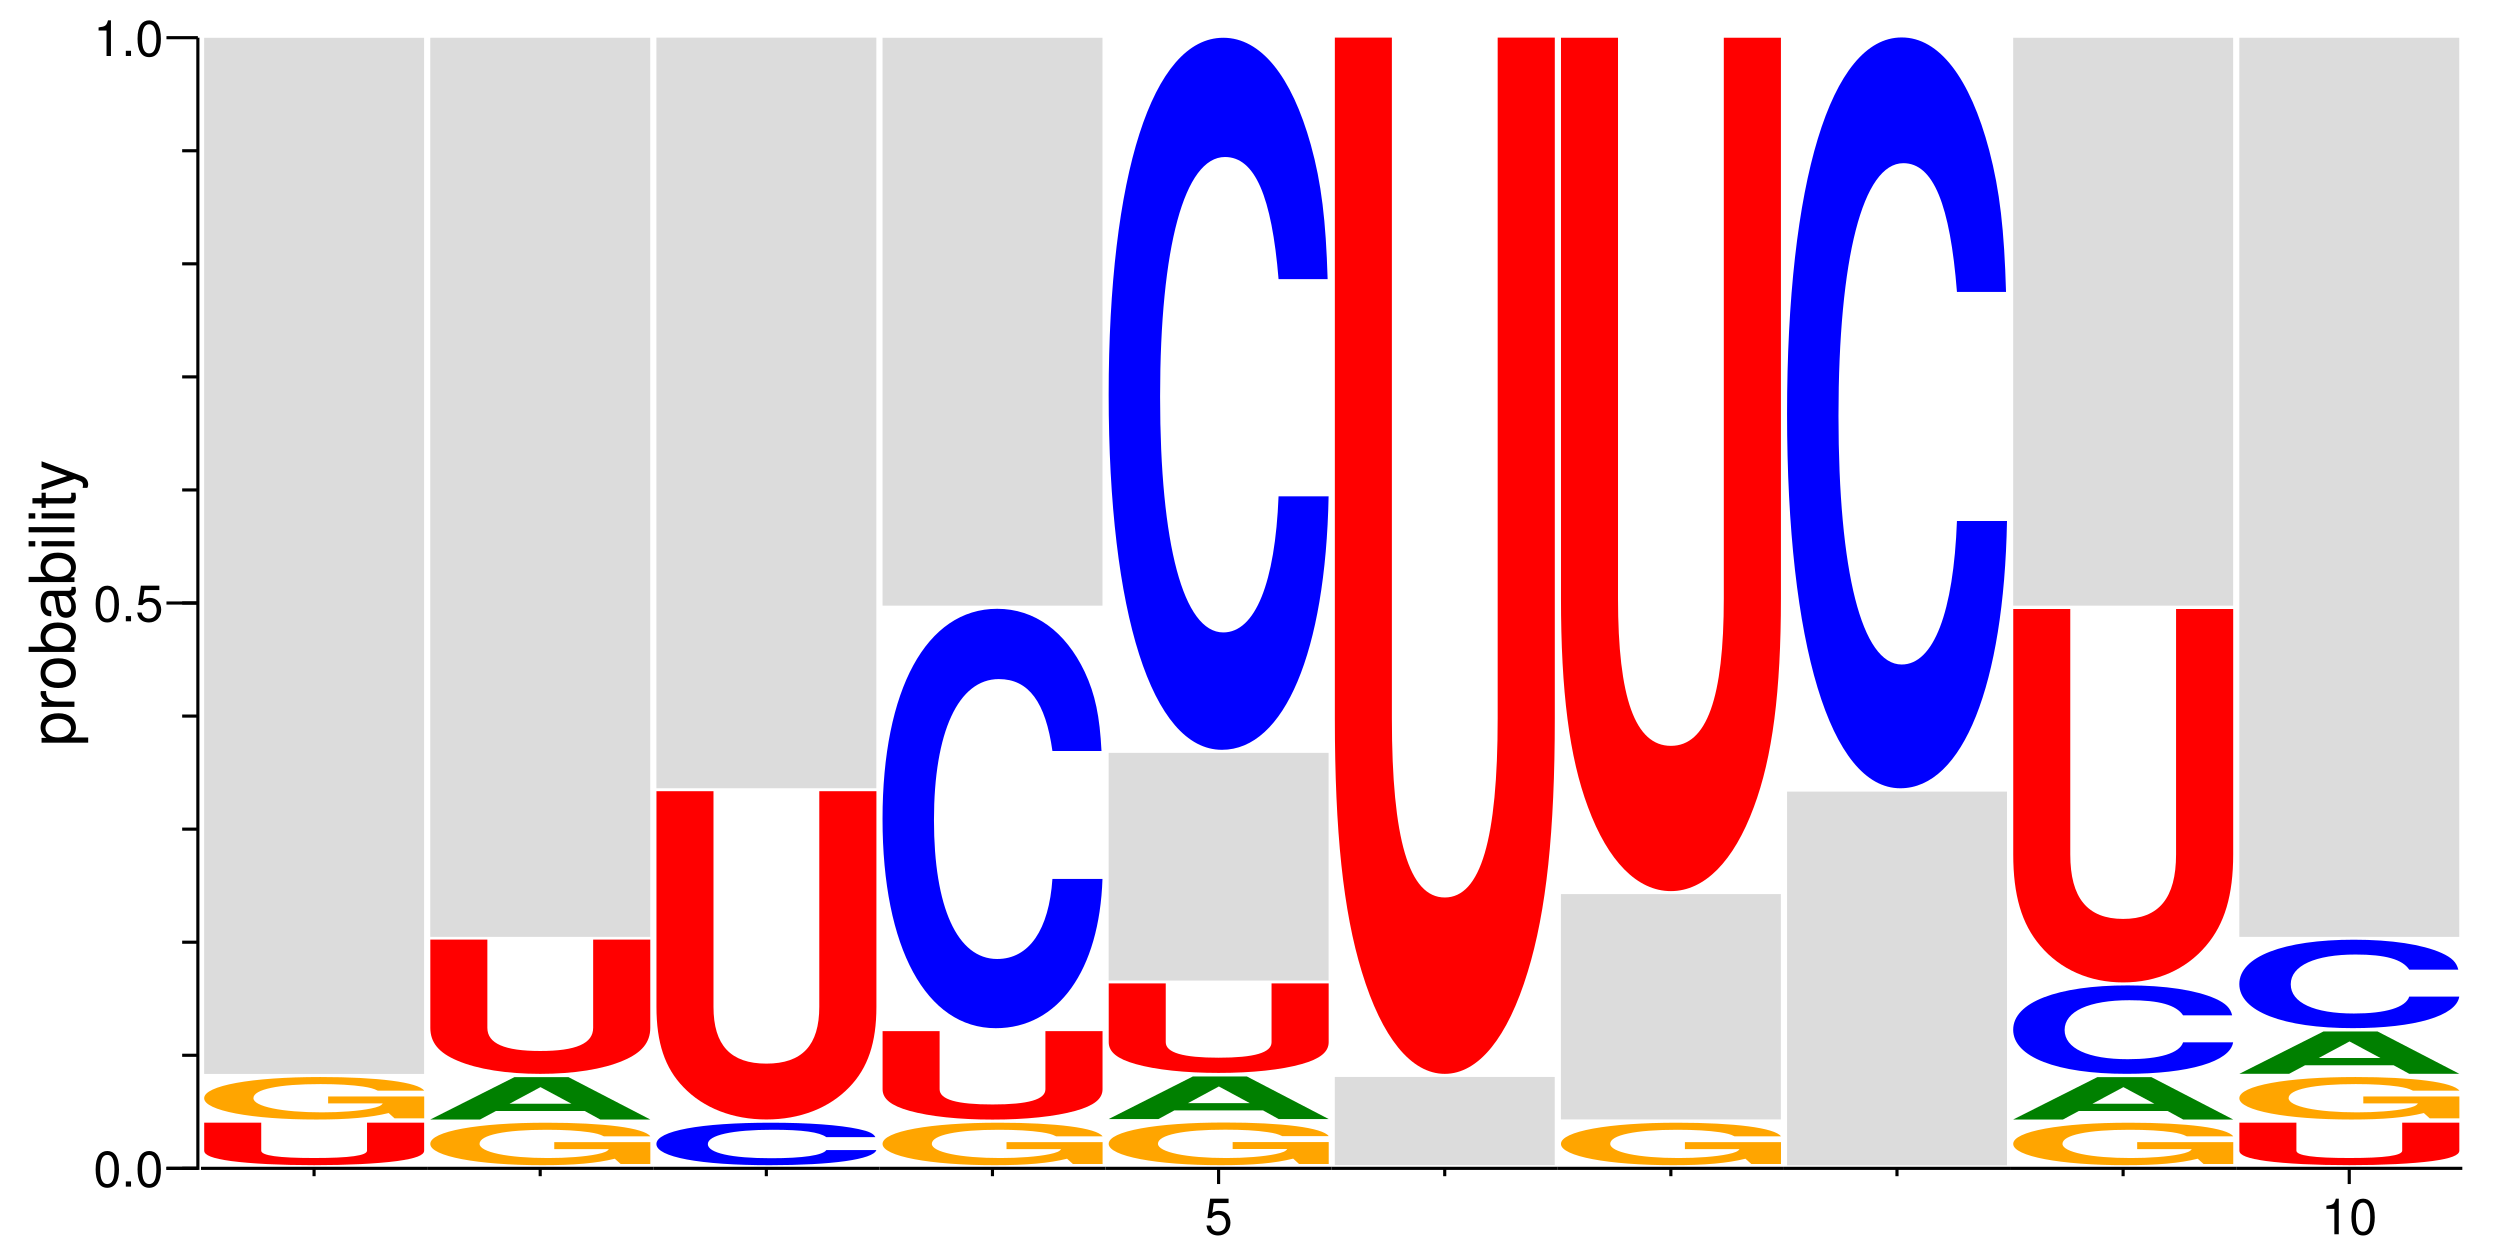 <?xml version="1.0" encoding="UTF-8"?>
<svg xmlns="http://www.w3.org/2000/svg" xmlns:xlink="http://www.w3.org/1999/xlink" width="398pt" height="200pt" viewBox="0 0 398 200" version="1.1">
<defs>
<g>
<symbol overflow="visible" id="glyph0-0">
<path style="stroke:none;" d=""/>
</symbol>
<symbol overflow="visible" id="glyph0-1">
<path style="stroke:none;" d="M 2.203 -5.672 C 1.672 -5.672 1.188 -5.438 0.891 -5.047 C 0.531 -4.547 0.344 -3.797 0.344 -2.75 C 0.344 -0.828 0.984 0.188 2.203 0.188 C 3.406 0.188 4.062 -0.828 4.062 -2.703 C 4.062 -3.797 3.875 -4.531 3.5 -5.047 C 3.203 -5.453 2.734 -5.672 2.203 -5.672 Z M 2.203 -5.047 C 2.953 -5.047 3.344 -4.281 3.344 -2.766 C 3.344 -1.156 2.969 -0.406 2.188 -0.406 C 1.438 -0.406 1.062 -1.188 1.062 -2.734 C 1.062 -4.281 1.438 -5.047 2.203 -5.047 Z M 2.203 -5.047 "/>
</symbol>
<symbol overflow="visible" id="glyph0-2">
<path style="stroke:none;" d="M 1.531 -0.828 L 0.703 -0.828 L 0.703 0 L 1.531 0 Z M 1.531 -0.828 "/>
</symbol>
<symbol overflow="visible" id="glyph0-3">
<path style="stroke:none;" d="M 3.812 -5.672 L 0.875 -5.672 L 0.453 -2.578 L 1.109 -2.578 C 1.438 -2.969 1.703 -3.109 2.156 -3.109 C 2.906 -3.109 3.391 -2.594 3.391 -1.75 C 3.391 -0.938 2.906 -0.438 2.141 -0.438 C 1.531 -0.438 1.156 -0.75 0.984 -1.391 L 0.281 -1.391 C 0.375 -0.922 0.453 -0.703 0.625 -0.5 C 0.938 -0.062 1.516 0.188 2.156 0.188 C 3.297 0.188 4.109 -0.641 4.109 -1.844 C 4.109 -2.969 3.359 -3.734 2.266 -3.734 C 1.875 -3.734 1.547 -3.625 1.219 -3.391 L 1.453 -4.969 L 3.812 -4.969 Z M 3.812 -5.672 "/>
</symbol>
<symbol overflow="visible" id="glyph0-4">
<path style="stroke:none;" d="M 2.078 -4.047 L 2.078 0 L 2.781 0 L 2.781 -5.672 L 2.312 -5.672 C 2.062 -4.797 1.906 -4.688 0.812 -4.547 L 0.812 -4.047 Z M 2.078 -4.047 "/>
</symbol>
<symbol overflow="visible" id="glyph1-0">
<path style="stroke:none;" d=""/>
</symbol>
<symbol overflow="visible" id="glyph1-1">
<path style="stroke:none;" d="M 2.188 -0.547 L 2.188 -1.375 L -0.547 -1.375 C -0.016 -1.812 0.234 -2.312 0.234 -2.984 C 0.234 -4.344 -0.859 -5.234 -2.531 -5.234 C -4.297 -5.234 -5.391 -4.375 -5.391 -2.984 C -5.391 -2.266 -5.062 -1.703 -4.453 -1.312 L -5.234 -1.312 L -5.234 -0.547 Z M -4.609 -2.844 C -4.609 -3.766 -3.797 -4.359 -2.547 -4.359 C -1.359 -4.359 -0.547 -3.75 -0.547 -2.844 C -0.547 -1.953 -1.344 -1.375 -2.578 -1.375 C -3.812 -1.375 -4.609 -1.953 -4.609 -2.844 Z M -4.609 -2.844 "/>
</symbol>
<symbol overflow="visible" id="glyph1-2">
<path style="stroke:none;" d="M -5.234 -0.688 L 0 -0.688 L 0 -1.531 L -2.719 -1.531 C -3.984 -1.547 -4.547 -2.062 -4.516 -3.203 L -5.359 -3.203 C -5.375 -3.062 -5.391 -2.984 -5.391 -2.891 C -5.391 -2.344 -5.062 -1.938 -4.297 -1.453 L -5.234 -1.453 Z M -5.234 -0.688 "/>
</symbol>
<symbol overflow="visible" id="glyph1-3">
<path style="stroke:none;" d="M -5.391 -2.719 C -5.391 -1.234 -4.344 -0.359 -2.578 -0.359 C -0.812 -0.359 0.234 -1.234 0.234 -2.734 C 0.234 -4.203 -0.812 -5.094 -2.547 -5.094 C -4.359 -5.094 -5.391 -4.234 -5.391 -2.719 Z M -4.625 -2.734 C -4.625 -3.672 -3.844 -4.234 -2.547 -4.234 C -1.312 -4.234 -0.547 -3.656 -0.547 -2.734 C -0.547 -1.797 -1.312 -1.234 -2.578 -1.234 C -3.844 -1.234 -4.625 -1.797 -4.625 -2.734 Z M -4.625 -2.734 "/>
</symbol>
<symbol overflow="visible" id="glyph1-4">
<path style="stroke:none;" d="M -7.297 -0.547 L 0 -0.547 L 0 -1.297 L -0.672 -1.297 C -0.062 -1.688 0.234 -2.219 0.234 -2.953 C 0.234 -4.328 -0.906 -5.234 -2.641 -5.234 C -4.344 -5.234 -5.391 -4.375 -5.391 -2.984 C -5.391 -2.266 -5.125 -1.766 -4.531 -1.375 L -7.297 -1.375 Z M -4.609 -2.828 C -4.609 -3.766 -3.797 -4.359 -2.547 -4.359 C -1.359 -4.359 -0.547 -3.734 -0.547 -2.828 C -0.547 -1.938 -1.344 -1.375 -2.578 -1.375 C -3.812 -1.375 -4.609 -1.938 -4.609 -2.828 Z M -4.609 -2.828 "/>
</symbol>
<symbol overflow="visible" id="glyph1-5">
<path style="stroke:none;" d="M -0.484 -5.344 C -0.469 -5.266 -0.469 -5.219 -0.469 -5.172 C -0.469 -4.875 -0.625 -4.719 -0.875 -4.719 L -3.953 -4.719 C -4.891 -4.719 -5.391 -4.047 -5.391 -2.75 C -5.391 -1.984 -5.172 -1.375 -4.781 -1.016 C -4.516 -0.766 -4.203 -0.672 -3.688 -0.656 L -3.688 -1.484 C -4.328 -1.562 -4.625 -1.938 -4.625 -2.719 C -4.625 -3.484 -4.344 -3.891 -3.844 -3.891 L -3.625 -3.891 C -3.266 -3.875 -3.125 -3.703 -3.047 -3.016 C -2.891 -1.844 -2.844 -1.656 -2.719 -1.344 C -2.453 -0.734 -2 -0.422 -1.312 -0.422 C -0.375 -0.422 0.234 -1.078 0.234 -2.141 C 0.234 -2.797 0 -3.328 -0.547 -3.922 C 0 -3.984 0.234 -4.234 0.234 -4.781 C 0.234 -4.953 0.203 -5.062 0.141 -5.344 Z M -1.656 -3.891 C -1.375 -3.891 -1.203 -3.812 -0.969 -3.562 C -0.656 -3.219 -0.5 -2.812 -0.5 -2.312 C -0.5 -1.672 -0.812 -1.297 -1.344 -1.297 C -1.891 -1.297 -2.172 -1.656 -2.297 -2.547 C -2.422 -3.438 -2.453 -3.609 -2.594 -3.891 Z M -1.656 -3.891 "/>
</symbol>
<symbol overflow="visible" id="glyph1-6">
<path style="stroke:none;" d="M -5.234 -1.5 L -5.234 -0.672 L 0 -0.672 L 0 -1.5 Z M -7.297 -1.5 L -7.297 -0.656 L -6.234 -0.656 L -6.234 -1.5 Z M -7.297 -1.5 "/>
</symbol>
<symbol overflow="visible" id="glyph1-7">
<path style="stroke:none;" d="M -7.297 -1.516 L -7.297 -0.688 L 0 -0.688 L 0 -1.516 Z M -7.297 -1.516 "/>
</symbol>
<symbol overflow="visible" id="glyph1-8">
<path style="stroke:none;" d="M -5.234 -2.547 L -5.234 -1.688 L -6.688 -1.688 L -6.688 -0.844 L -5.234 -0.844 L -5.234 -0.141 L -4.562 -0.141 L -4.562 -0.844 L -0.594 -0.844 C -0.062 -0.844 0.234 -1.203 0.234 -1.859 C 0.234 -2.078 0.203 -2.266 0.156 -2.547 L -0.547 -2.547 C -0.516 -2.422 -0.5 -2.312 -0.5 -2.141 C -0.5 -1.781 -0.594 -1.688 -0.969 -1.688 L -4.562 -1.688 L -4.562 -2.547 Z M -5.234 -2.547 "/>
</symbol>
<symbol overflow="visible" id="glyph1-9">
<path style="stroke:none;" d="M -5.234 -3.875 L -1.156 -2.438 L -5.234 -1.094 L -5.234 -0.203 L 0.016 -1.969 L 0.844 -1.656 C 1.219 -1.516 1.359 -1.328 1.359 -0.984 C 1.359 -0.844 1.344 -0.719 1.297 -0.547 L 2.047 -0.547 C 2.141 -0.703 2.188 -0.875 2.188 -1.094 C 2.188 -1.375 2.094 -1.656 1.938 -1.875 C 1.734 -2.141 1.516 -2.297 1.094 -2.453 L -5.234 -4.781 Z M -5.234 -3.875 "/>
</symbol>
<symbol overflow="visible" id="glyph2-0">
<path style="stroke:none;" d=""/>
</symbol>
<symbol overflow="visible" id="glyph2-1">
<path style="stroke:none;" d="M 30.531 -6.562 L 30.531 -2.109 C 30.531 -1.328 27.812 -0.938 22.109 -0.938 C 16.422 -0.938 13.688 -1.328 13.688 -2.109 L 13.688 -6.562 L 4.609 -6.562 L 4.609 -2.109 C 4.609 -1.375 5.938 -0.859 8.906 -0.453 C 12.109 -0.031 16.781 0.203 22.109 0.203 C 27.438 0.203 32.109 -0.031 35.312 -0.453 C 38.281 -0.859 39.625 -1.375 39.625 -2.109 L 39.625 -6.562 Z M 30.531 -6.562 "/>
</symbol>
<symbol overflow="visible" id="glyph3-0">
<path style="stroke:none;" d=""/>
</symbol>
<symbol overflow="visible" id="glyph3-1">
<path style="stroke:none;" d="M 37.234 -3.469 L 21.938 -3.469 L 21.938 -2.359 L 30.625 -2.359 C 30.422 -2 29.891 -1.781 28.75 -1.547 C 26.859 -1.156 23.922 -0.938 20.938 -0.938 C 14.562 -0.938 10.047 -1.875 10.047 -3.203 C 10.047 -4.594 14.031 -5.438 20.734 -5.438 C 23.453 -5.438 25.766 -5.297 27.484 -5.047 C 28.594 -4.875 29.172 -4.734 29.844 -4.391 L 37.234 -4.391 C 36.281 -5.734 29.891 -6.562 20.688 -6.562 C 9.688 -6.562 2.203 -5.188 2.203 -3.188 C 2.203 -1.219 9.734 0.203 20.047 0.203 C 25.188 0.203 28.641 -0.109 31.578 -0.828 L 32.516 0.016 L 37.234 0.016 Z M 37.234 -3.469 "/>
</symbol>
<symbol overflow="visible" id="glyph4-0">
<path style="stroke:none;" d=""/>
</symbol>
<symbol overflow="visible" id="glyph4-1">
<path style="stroke:none;" d="M 38.359 -417.875 L 3.344 -417.875 L 3.344 -252.922 L 38.359 -252.922 Z M 38.359 -417.875 "/>
</symbol>
<symbol overflow="visible" id="glyph5-0">
<path style="stroke:none;" d=""/>
</symbol>
<symbol overflow="visible" id="glyph5-1">
<path style="stroke:none;" d="M 25.922 -1.359 L 28.406 0 L 36.375 0 L 23.344 -6.75 L 14.75 -6.75 L 1.344 0 L 9.266 0 L 11.797 -1.359 Z M 23.812 -2.516 L 13.969 -2.516 L 18.891 -5.156 Z M 23.812 -2.516 "/>
</symbol>
<symbol overflow="visible" id="glyph6-0">
<path style="stroke:none;" d=""/>
</symbol>
<symbol overflow="visible" id="glyph6-1">
<path style="stroke:none;" d="M 30.531 -20.719 L 30.531 -6.672 C 30.531 -4.172 27.812 -2.984 22.109 -2.984 C 16.422 -2.984 13.688 -4.172 13.688 -6.672 L 13.688 -20.719 L 4.609 -20.719 L 4.609 -6.672 C 4.609 -4.344 5.938 -2.703 8.906 -1.453 C 12.109 -0.078 16.781 0.656 22.109 0.656 C 27.438 0.656 32.109 -0.078 35.312 -1.453 C 38.281 -2.703 39.625 -4.344 39.625 -6.672 L 39.625 -20.719 Z M 30.531 -20.719 "/>
</symbol>
<symbol overflow="visible" id="glyph7-0">
<path style="stroke:none;" d=""/>
</symbol>
<symbol overflow="visible" id="glyph7-1">
<path style="stroke:none;" d="M 38.359 -362.625 L 3.344 -362.625 L 3.344 -219.484 L 38.359 -219.484 Z M 38.359 -362.625 "/>
</symbol>
<symbol overflow="visible" id="glyph8-0">
<path style="stroke:none;" d=""/>
</symbol>
<symbol overflow="visible" id="glyph8-1">
<path style="stroke:none;" d="M 37.266 -4.266 C 36.984 -4.828 36.281 -5.188 34.594 -5.547 C 31.531 -6.203 26.609 -6.562 20.656 -6.562 C 9.391 -6.562 2.406 -5.266 2.406 -3.172 C 2.406 -1.094 9.344 0.203 20.438 0.203 C 30.375 0.203 36.938 -0.719 37.422 -2.203 L 29.453 -2.203 C 28.906 -1.375 25.734 -0.906 20.656 -0.906 C 14.312 -0.906 10.594 -1.75 10.594 -3.156 C 10.594 -4.578 14.484 -5.438 20.922 -5.438 C 25.688 -5.438 28.359 -5.062 29.453 -4.266 Z M 37.266 -4.266 "/>
</symbol>
<symbol overflow="visible" id="glyph9-0">
<path style="stroke:none;" d=""/>
</symbol>
<symbol overflow="visible" id="glyph9-1">
<path style="stroke:none;" d="M 30.531 -50.672 L 30.531 -16.344 C 30.531 -10.219 27.812 -7.297 22.109 -7.297 C 16.422 -7.297 13.688 -10.219 13.688 -16.344 L 13.688 -50.672 L 4.609 -50.672 L 4.609 -16.344 C 4.609 -10.641 5.938 -6.609 8.906 -3.547 C 12.109 -0.203 16.781 1.594 22.109 1.594 C 27.438 1.594 32.109 -0.203 35.312 -3.547 C 38.281 -6.609 39.625 -10.641 39.625 -16.344 L 39.625 -50.672 Z M 30.531 -50.672 "/>
</symbol>
<symbol overflow="visible" id="glyph10-0">
<path style="stroke:none;" d=""/>
</symbol>
<symbol overflow="visible" id="glyph10-1">
<path style="stroke:none;" d="M 38.359 -302.719 L 3.344 -302.719 L 3.344 -183.219 L 38.359 -183.219 Z M 38.359 -302.719 "/>
</symbol>
<symbol overflow="visible" id="glyph11-0">
<path style="stroke:none;" d=""/>
</symbol>
<symbol overflow="visible" id="glyph11-1">
<path style="stroke:none;" d="M 30.531 -13.641 L 30.531 -4.391 C 30.531 -2.75 27.812 -1.969 22.109 -1.969 C 16.422 -1.969 13.688 -2.75 13.688 -4.391 L 13.688 -13.641 L 4.609 -13.641 L 4.609 -4.391 C 4.609 -2.859 5.938 -1.781 8.906 -0.953 C 12.109 -0.062 16.781 0.438 22.109 0.438 C 27.438 0.438 32.109 -0.062 35.312 -0.953 C 38.281 -1.781 39.625 -2.859 39.625 -4.391 L 39.625 -13.641 Z M 30.531 -13.641 "/>
</symbol>
<symbol overflow="visible" id="glyph12-0">
<path style="stroke:none;" d=""/>
</symbol>
<symbol overflow="visible" id="glyph12-1">
<path style="stroke:none;" d="M 37.266 -42.109 C 36.984 -47.625 36.281 -51.109 34.594 -54.703 C 31.531 -61.156 26.609 -64.75 20.656 -64.75 C 9.391 -64.75 2.406 -51.906 2.406 -31.281 C 2.406 -10.75 9.344 2.016 20.438 2.016 C 30.375 2.016 36.938 -7.172 37.422 -21.75 L 29.453 -21.75 C 28.906 -13.625 25.734 -9 20.656 -9 C 14.312 -9 10.594 -17.219 10.594 -31.109 C 10.594 -45.172 14.484 -53.562 20.922 -53.562 C 25.688 -53.562 28.359 -49.891 29.453 -42.109 Z M 37.266 -42.109 "/>
</symbol>
<symbol overflow="visible" id="glyph13-0">
<path style="stroke:none;" d=""/>
</symbol>
<symbol overflow="visible" id="glyph13-1">
<path style="stroke:none;" d="M 38.359 -229.031 L 3.344 -229.031 L 3.344 -138.625 L 38.359 -138.625 Z M 38.359 -229.031 "/>
</symbol>
<symbol overflow="visible" id="glyph14-0">
<path style="stroke:none;" d=""/>
</symbol>
<symbol overflow="visible" id="glyph14-1">
<path style="stroke:none;" d="M 37.234 -3.484 L 21.938 -3.484 L 21.938 -2.375 L 30.625 -2.375 C 30.422 -2.016 29.891 -1.797 28.75 -1.562 C 26.859 -1.172 23.922 -0.938 20.938 -0.938 C 14.562 -0.938 10.047 -1.875 10.047 -3.219 C 10.047 -4.609 14.031 -5.453 20.734 -5.453 C 23.453 -5.453 25.766 -5.328 27.484 -5.062 C 28.594 -4.906 29.172 -4.75 29.844 -4.422 L 37.234 -4.422 C 36.281 -5.766 29.891 -6.594 20.688 -6.594 C 9.688 -6.594 2.203 -5.219 2.203 -3.203 C 2.203 -1.234 9.734 0.203 20.047 0.203 C 25.188 0.203 28.641 -0.109 31.578 -0.844 L 32.516 0.016 L 37.234 0.016 Z M 37.234 -3.484 "/>
</symbol>
<symbol overflow="visible" id="glyph15-0">
<path style="stroke:none;" d=""/>
</symbol>
<symbol overflow="visible" id="glyph15-1">
<path style="stroke:none;" d="M 25.922 -1.375 L 28.406 0 L 36.375 0 L 23.344 -6.781 L 14.75 -6.781 L 1.344 0 L 9.266 0 L 11.797 -1.375 Z M 23.812 -2.531 L 13.969 -2.531 L 18.891 -5.188 Z M 23.812 -2.531 "/>
</symbol>
<symbol overflow="visible" id="glyph16-0">
<path style="stroke:none;" d=""/>
</symbol>
<symbol overflow="visible" id="glyph16-1">
<path style="stroke:none;" d="M 30.531 -13.812 L 30.531 -4.453 C 30.531 -2.781 27.812 -1.984 22.109 -1.984 C 16.422 -1.984 13.688 -2.781 13.688 -4.453 L 13.688 -13.812 L 4.609 -13.812 L 4.609 -4.453 C 4.609 -2.906 5.938 -1.797 8.906 -0.969 C 12.109 -0.062 16.781 0.438 22.109 0.438 C 27.438 0.438 32.109 -0.062 35.312 -0.969 C 38.281 -1.797 39.625 -2.906 39.625 -4.453 L 39.625 -13.812 Z M 30.531 -13.812 "/>
</symbol>
<symbol overflow="visible" id="glyph17-0">
<path style="stroke:none;" d=""/>
</symbol>
<symbol overflow="visible" id="glyph17-1">
<path style="stroke:none;" d="M 38.359 -91.812 L 3.344 -91.812 L 3.344 -55.562 L 38.359 -55.562 Z M 38.359 -91.812 "/>
</symbol>
<symbol overflow="visible" id="glyph18-0">
<path style="stroke:none;" d=""/>
</symbol>
<symbol overflow="visible" id="glyph18-1">
<path style="stroke:none;" d="M 37.266 -71.531 C 36.984 -80.875 36.281 -86.812 34.594 -92.891 C 31.531 -103.875 26.609 -109.953 20.656 -109.953 C 9.391 -109.953 2.406 -88.141 2.406 -53.125 C 2.406 -18.25 9.344 3.406 20.438 3.406 C 30.375 3.406 36.938 -12.172 37.422 -36.953 L 29.453 -36.953 C 28.906 -23.156 25.734 -15.281 20.656 -15.281 C 14.312 -15.281 10.594 -29.234 10.594 -52.828 C 10.594 -76.719 14.484 -90.969 20.922 -90.969 C 25.688 -90.969 28.359 -84.734 29.453 -71.531 Z M 37.266 -71.531 "/>
</symbol>
<symbol overflow="visible" id="glyph19-0">
<path style="stroke:none;" d=""/>
</symbol>
<symbol overflow="visible" id="glyph19-1">
<path style="stroke:none;" d="M 38.359 -35.562 L 3.344 -35.562 L 3.344 -21.531 L 38.359 -21.531 Z M 38.359 -35.562 "/>
</symbol>
<symbol overflow="visible" id="glyph20-0">
<path style="stroke:none;" d=""/>
</symbol>
<symbol overflow="visible" id="glyph20-1">
<path style="stroke:none;" d="M 30.531 -159.922 L 30.531 -51.547 C 30.531 -32.25 27.812 -23.031 22.109 -23.031 C 16.422 -23.031 13.688 -32.25 13.688 -51.547 L 13.688 -159.922 L 4.609 -159.922 L 4.609 -51.547 C 4.609 -33.562 5.938 -20.844 8.906 -11.188 C 12.109 -0.656 16.781 5.047 22.109 5.047 C 27.438 5.047 32.109 -0.656 35.312 -11.188 C 38.281 -20.844 39.625 -33.562 39.625 -51.547 L 39.625 -159.922 Z M 30.531 -159.922 "/>
</symbol>
<symbol overflow="visible" id="glyph21-0">
<path style="stroke:none;" d=""/>
</symbol>
<symbol overflow="visible" id="glyph21-1">
<path style="stroke:none;" d="M 38.359 -90.875 L 3.344 -90.875 L 3.344 -55 L 38.359 -55 Z M 38.359 -90.875 "/>
</symbol>
<symbol overflow="visible" id="glyph22-0">
<path style="stroke:none;" d=""/>
</symbol>
<symbol overflow="visible" id="glyph22-1">
<path style="stroke:none;" d="M 30.531 -131.703 L 30.531 -42.453 C 30.531 -26.562 27.812 -18.969 22.109 -18.969 C 16.422 -18.969 13.688 -26.562 13.688 -42.453 L 13.688 -131.703 L 4.609 -131.703 L 4.609 -42.453 C 4.609 -27.641 5.938 -17.156 8.906 -9.219 C 12.109 -0.547 16.781 4.156 22.109 4.156 C 27.438 4.156 32.109 -0.547 35.312 -9.219 C 38.281 -17.156 39.625 -27.641 39.625 -42.453 L 39.625 -131.703 Z M 30.531 -131.703 "/>
</symbol>
<symbol overflow="visible" id="glyph23-0">
<path style="stroke:none;" d=""/>
</symbol>
<symbol overflow="visible" id="glyph23-1">
<path style="stroke:none;" d="M 38.359 -150.719 L 3.344 -150.719 L 3.344 -91.219 L 38.359 -91.219 Z M 38.359 -150.719 "/>
</symbol>
<symbol overflow="visible" id="glyph24-0">
<path style="stroke:none;" d=""/>
</symbol>
<symbol overflow="visible" id="glyph24-1">
<path style="stroke:none;" d="M 37.266 -75.422 C 36.984 -85.281 36.281 -91.531 34.594 -97.953 C 31.531 -109.531 26.609 -115.938 20.656 -115.938 C 9.391 -115.938 2.406 -92.938 2.406 -56.016 C 2.406 -19.25 9.344 3.594 20.438 3.594 C 30.375 3.594 36.938 -12.828 37.422 -38.953 L 29.453 -38.953 C 28.906 -24.406 25.734 -16.109 20.656 -16.109 C 14.312 -16.109 10.594 -30.828 10.594 -55.703 C 10.594 -80.891 14.484 -95.922 20.922 -95.922 C 25.688 -95.922 28.359 -89.344 29.453 -75.422 Z M 37.266 -75.422 "/>
</symbol>
<symbol overflow="visible" id="glyph25-0">
<path style="stroke:none;" d=""/>
</symbol>
<symbol overflow="visible" id="glyph25-1">
<path style="stroke:none;" d="M 37.266 -8.891 C 36.984 -10.047 36.281 -10.781 34.594 -11.547 C 31.531 -12.906 26.609 -13.656 20.656 -13.656 C 9.391 -13.656 2.406 -10.953 2.406 -6.594 C 2.406 -2.266 9.344 0.422 20.438 0.422 C 30.375 0.422 36.938 -1.516 37.422 -4.594 L 29.453 -4.594 C 28.906 -2.875 25.734 -1.906 20.656 -1.906 C 14.312 -1.906 10.594 -3.625 10.594 -6.562 C 10.594 -9.531 14.484 -11.297 20.922 -11.297 C 25.688 -11.297 28.359 -10.531 29.453 -8.891 Z M 37.266 -8.891 "/>
</symbol>
<symbol overflow="visible" id="glyph26-0">
<path style="stroke:none;" d=""/>
</symbol>
<symbol overflow="visible" id="glyph26-1">
<path style="stroke:none;" d="M 30.531 -57.641 L 30.531 -18.578 C 30.531 -11.625 27.812 -8.297 22.109 -8.297 C 16.422 -8.297 13.688 -11.625 13.688 -18.578 L 13.688 -57.641 L 4.609 -57.641 L 4.609 -18.578 C 4.609 -12.094 5.938 -7.516 8.906 -4.031 C 12.109 -0.234 16.781 1.812 22.109 1.812 C 27.438 1.812 32.109 -0.234 35.312 -4.031 C 38.281 -7.516 39.625 -12.094 39.625 -18.578 L 39.625 -57.641 Z M 30.531 -57.641 "/>
</symbol>
</g>
</defs>
<g id="surface1">
<path style="fill:none;stroke-width:2.083;stroke-linecap:butt;stroke-linejoin:miter;stroke:rgb(0%,0%,0%);stroke-opacity:1;stroke-miterlimit:10;" d="M 110.417 58.333 L 131.25 58.333 L 131.25 808.333 " transform="matrix(0.24,0,0,-0.24,0,200)"/>
<g style="fill:rgb(0%,0%,0%);fill-opacity:1;">
  <use xlink:href="#glyph0-1" x="14.881" y="188.91"/>
  <use xlink:href="#glyph0-2" x="19.329" y="188.91"/>
  <use xlink:href="#glyph0-1" x="21.553" y="188.91"/>
</g>
<path style="fill:none;stroke-width:2.083;stroke-linecap:butt;stroke-linejoin:miter;stroke:rgb(0%,0%,0%);stroke-opacity:1;stroke-miterlimit:10;" d="M 110.417 58.333 L 131.25 58.333 " transform="matrix(0.24,0,0,-0.24,0,200)"/>
<g style="fill:rgb(0%,0%,0%);fill-opacity:1;">
  <use xlink:href="#glyph0-1" x="14.881" y="98.91"/>
  <use xlink:href="#glyph0-2" x="19.329" y="98.91"/>
  <use xlink:href="#glyph0-3" x="21.553" y="98.91"/>
</g>
<path style="fill:none;stroke-width:2.083;stroke-linecap:butt;stroke-linejoin:miter;stroke:rgb(0%,0%,0%);stroke-opacity:1;stroke-miterlimit:10;" d="M 110.417 433.333 L 131.25 433.333 " transform="matrix(0.24,0,0,-0.24,0,200)"/>
<g style="fill:rgb(0%,0%,0%);fill-opacity:1;">
  <use xlink:href="#glyph0-4" x="14.881" y="8.91"/>
  <use xlink:href="#glyph0-2" x="19.329" y="8.91"/>
  <use xlink:href="#glyph0-1" x="21.553" y="8.91"/>
</g>
<path style="fill:none;stroke-width:2.083;stroke-linecap:butt;stroke-linejoin:miter;stroke:rgb(0%,0%,0%);stroke-opacity:1;stroke-miterlimit:10;" d="M 110.417 808.333 L 131.25 808.333 " transform="matrix(0.24,0,0,-0.24,0,200)"/>
<path style="fill:none;stroke-width:2.083;stroke-linecap:butt;stroke-linejoin:miter;stroke:rgb(0%,0%,0%);stroke-opacity:1;stroke-miterlimit:10;" d="M 131.25 58.333 L 120.833 58.333 " transform="matrix(0.24,0,0,-0.24,0,200)"/>
<path style="fill:none;stroke-width:2.083;stroke-linecap:butt;stroke-linejoin:miter;stroke:rgb(0%,0%,0%);stroke-opacity:1;stroke-miterlimit:10;" d="M 131.25 133.333 L 120.833 133.333 " transform="matrix(0.24,0,0,-0.24,0,200)"/>
<path style="fill:none;stroke-width:2.083;stroke-linecap:butt;stroke-linejoin:miter;stroke:rgb(0%,0%,0%);stroke-opacity:1;stroke-miterlimit:10;" d="M 131.25 208.333 L 120.833 208.333 " transform="matrix(0.24,0,0,-0.24,0,200)"/>
<path style="fill:none;stroke-width:2.083;stroke-linecap:butt;stroke-linejoin:miter;stroke:rgb(0%,0%,0%);stroke-opacity:1;stroke-miterlimit:10;" d="M 131.25 283.333 L 120.833 283.333 " transform="matrix(0.24,0,0,-0.24,0,200)"/>
<path style="fill:none;stroke-width:2.083;stroke-linecap:butt;stroke-linejoin:miter;stroke:rgb(0%,0%,0%);stroke-opacity:1;stroke-miterlimit:10;" d="M 131.25 358.333 L 120.833 358.333 " transform="matrix(0.24,0,0,-0.24,0,200)"/>
<path style="fill:none;stroke-width:2.083;stroke-linecap:butt;stroke-linejoin:miter;stroke:rgb(0%,0%,0%);stroke-opacity:1;stroke-miterlimit:10;" d="M 131.25 433.333 L 120.833 433.333 " transform="matrix(0.24,0,0,-0.24,0,200)"/>
<path style="fill:none;stroke-width:2.083;stroke-linecap:butt;stroke-linejoin:miter;stroke:rgb(0%,0%,0%);stroke-opacity:1;stroke-miterlimit:10;" d="M 131.25 508.333 L 120.833 508.333 " transform="matrix(0.24,0,0,-0.24,0,200)"/>
<path style="fill:none;stroke-width:2.083;stroke-linecap:butt;stroke-linejoin:miter;stroke:rgb(0%,0%,0%);stroke-opacity:1;stroke-miterlimit:10;" d="M 131.25 583.333 L 120.833 583.333 " transform="matrix(0.24,0,0,-0.24,0,200)"/>
<path style="fill:none;stroke-width:2.083;stroke-linecap:butt;stroke-linejoin:miter;stroke:rgb(0%,0%,0%);stroke-opacity:1;stroke-miterlimit:10;" d="M 131.25 658.333 L 120.833 658.333 " transform="matrix(0.24,0,0,-0.24,0,200)"/>
<path style="fill:none;stroke-width:2.083;stroke-linecap:butt;stroke-linejoin:miter;stroke:rgb(0%,0%,0%);stroke-opacity:1;stroke-miterlimit:10;" d="M 131.25 733.333 L 120.833 733.333 " transform="matrix(0.24,0,0,-0.24,0,200)"/>
<g style="fill:rgb(0%,0%,0%);fill-opacity:1;">
  <use xlink:href="#glyph1-1" x="11.852" y="118.783"/>
  <use xlink:href="#glyph1-2" x="11.852" y="113.223"/>
  <use xlink:href="#glyph1-3" x="11.852" y="109.893"/>
  <use xlink:href="#glyph1-4" x="11.852" y="104.333"/>
  <use xlink:href="#glyph1-5" x="11.852" y="98.773"/>
  <use xlink:href="#glyph1-4" x="11.852" y="93.213"/>
  <use xlink:href="#glyph1-6" x="11.852" y="87.653"/>
  <use xlink:href="#glyph1-7" x="11.852" y="85.433"/>
  <use xlink:href="#glyph1-6" x="11.852" y="83.213"/>
  <use xlink:href="#glyph1-8" x="11.852" y="80.993"/>
  <use xlink:href="#glyph1-9" x="11.852" y="78.213"/>
</g>
<path style="fill:none;stroke-width:2.083;stroke-linecap:butt;stroke-linejoin:miter;stroke:rgb(0%,0%,0%);stroke-opacity:1;stroke-miterlimit:10;" d="M 133.333 58.333 L 283.333 58.333 M 208.333 58.333 L 208.333 53.125 " transform="matrix(0.24,0,0,-0.24,0,200)"/>
<g style="fill:rgb(100%,0%,0%);fill-opacity:1;">
  <use xlink:href="#glyph2-1" x="27.899" y="185.293"/>
</g>
<g style="fill:rgb(100%,64.647%,0%);fill-opacity:1;">
  <use xlink:href="#glyph3-1" x="30.299" y="178.025"/>
</g>
<g style="fill:rgb(86.327%,86.327%,86.327%);fill-opacity:1;">
  <use xlink:href="#glyph4-1" x="29.155" y="423.892"/>
</g>
<path style="fill:none;stroke-width:2.083;stroke-linecap:butt;stroke-linejoin:miter;stroke:rgb(0%,0%,0%);stroke-opacity:1;stroke-miterlimit:10;" d="M 283.333 58.333 L 433.333 58.333 M 358.333 58.333 L 358.333 53.125 " transform="matrix(0.24,0,0,-0.24,0,200)"/>
<g style="fill:rgb(100%,64.647%,0%);fill-opacity:1;">
  <use xlink:href="#glyph3-1" x="66.299" y="185.297"/>
</g>
<g style="fill:rgb(0%,50.194%,0%);fill-opacity:1;">
  <use xlink:href="#glyph5-1" x="67.154" y="178.227"/>
</g>
<g style="fill:rgb(100%,0%,0%);fill-opacity:1;">
  <use xlink:href="#glyph6-1" x="63.899" y="170.302"/>
</g>
<g style="fill:rgb(86.327%,86.327%,86.327%);fill-opacity:1;">
  <use xlink:href="#glyph7-1" x="65.155" y="368.636"/>
</g>
<path style="fill:none;stroke-width:2.083;stroke-linecap:butt;stroke-linejoin:miter;stroke:rgb(0%,0%,0%);stroke-opacity:1;stroke-miterlimit:10;" d="M 433.333 58.333 L 583.333 58.333 M 508.333 58.333 L 508.333 53.125 " transform="matrix(0.24,0,0,-0.24,0,200)"/>
<g style="fill:rgb(0%,0%,100%);fill-opacity:1;">
  <use xlink:href="#glyph8-1" x="102.093" y="185.297"/>
</g>
<g style="fill:rgb(100%,0%,0%);fill-opacity:1;">
  <use xlink:href="#glyph9-1" x="99.899" y="176.626"/>
</g>
<g style="fill:rgb(86.327%,86.327%,86.327%);fill-opacity:1;">
  <use xlink:href="#glyph10-1" x="101.155" y="308.71"/>
</g>
<path style="fill:none;stroke-width:2.083;stroke-linecap:butt;stroke-linejoin:miter;stroke:rgb(0%,0%,0%);stroke-opacity:1;stroke-miterlimit:10;" d="M 583.333 58.333 L 733.333 58.333 M 658.333 58.333 L 658.333 53.125 " transform="matrix(0.24,0,0,-0.24,0,200)"/>
<g style="fill:rgb(100%,64.647%,0%);fill-opacity:1;">
  <use xlink:href="#glyph3-1" x="138.299" y="185.297"/>
</g>
<g style="fill:rgb(100%,0%,0%);fill-opacity:1;">
  <use xlink:href="#glyph11-1" x="135.899" y="177.8"/>
</g>
<g style="fill:rgb(0%,0%,100%);fill-opacity:1;">
  <use xlink:href="#glyph12-1" x="138.093" y="161.672"/>
</g>
<g style="fill:rgb(86.327%,86.327%,86.327%);fill-opacity:1;">
  <use xlink:href="#glyph13-1" x="137.155" y="235.043"/>
</g>
<path style="fill:none;stroke-width:2.083;stroke-linecap:butt;stroke-linejoin:miter;stroke:rgb(0%,0%,0%);stroke-opacity:1;stroke-miterlimit:10;" d="M 733.333 58.333 L 883.333 58.333 M 808.333 58.333 L 808.333 47.917 " transform="matrix(0.24,0,0,-0.24,0,200)"/>
<g style="fill:rgb(0%,0%,0%);fill-opacity:1;">
  <use xlink:href="#glyph0-3" x="191.776" y="196.5"/>
</g>
<g style="fill:rgb(100%,64.647%,0%);fill-opacity:1;">
  <use xlink:href="#glyph14-1" x="174.299" y="185.297"/>
</g>
<g style="fill:rgb(0%,50.194%,0%);fill-opacity:1;">
  <use xlink:href="#glyph15-1" x="175.154" y="178.153"/>
</g>
<g style="fill:rgb(100%,0%,0%);fill-opacity:1;">
  <use xlink:href="#glyph16-1" x="171.899" y="170.371"/>
</g>
<g style="fill:rgb(86.327%,86.327%,86.327%);fill-opacity:1;">
  <use xlink:href="#glyph17-1" x="173.155" y="211.668"/>
</g>
<g style="fill:rgb(0%,0%,100%);fill-opacity:1;">
  <use xlink:href="#glyph18-1" x="174.093" y="115.965"/>
</g>
<path style="fill:none;stroke-width:2.083;stroke-linecap:butt;stroke-linejoin:miter;stroke:rgb(0%,0%,0%);stroke-opacity:1;stroke-miterlimit:10;" d="M 883.333 58.333 L 1033.333 58.333 M 958.333 58.333 L 958.333 53.125 " transform="matrix(0.24,0,0,-0.24,0,200)"/>
<g style="fill:rgb(86.327%,86.327%,86.327%);fill-opacity:1;">
  <use xlink:href="#glyph19-1" x="209.155" y="207.013"/>
</g>
<g style="fill:rgb(100%,0%,0%);fill-opacity:1;">
  <use xlink:href="#glyph20-1" x="207.899" y="165.911"/>
</g>
<path style="fill:none;stroke-width:2.083;stroke-linecap:butt;stroke-linejoin:miter;stroke:rgb(0%,0%,0%);stroke-opacity:1;stroke-miterlimit:10;" d="M 1033.333 58.333 L 1183.333 58.333 M 1108.333 58.333 L 1108.333 53.125 " transform="matrix(0.24,0,0,-0.24,0,200)"/>
<g style="fill:rgb(100%,64.647%,0%);fill-opacity:1;">
  <use xlink:href="#glyph3-1" x="246.299" y="185.297"/>
</g>
<g style="fill:rgb(86.327%,86.327%,86.327%);fill-opacity:1;">
  <use xlink:href="#glyph21-1" x="245.155" y="233.214"/>
</g>
<g style="fill:rgb(100%,0%,0%);fill-opacity:1;">
  <use xlink:href="#glyph22-1" x="243.899" y="137.709"/>
</g>
<path style="fill:none;stroke-width:2.083;stroke-linecap:butt;stroke-linejoin:miter;stroke:rgb(0%,0%,0%);stroke-opacity:1;stroke-miterlimit:10;" d="M 1183.333 58.333 L 1333.333 58.333 M 1258.333 58.333 L 1258.333 53.125 " transform="matrix(0.24,0,0,-0.24,0,200)"/>
<g style="fill:rgb(86.327%,86.327%,86.327%);fill-opacity:1;">
  <use xlink:href="#glyph23-1" x="281.155" y="276.741"/>
</g>
<g style="fill:rgb(0%,0%,100%);fill-opacity:1;">
  <use xlink:href="#glyph24-1" x="282.093" y="121.9"/>
</g>
<path style="fill:none;stroke-width:2.083;stroke-linecap:butt;stroke-linejoin:miter;stroke:rgb(0%,0%,0%);stroke-opacity:1;stroke-miterlimit:10;" d="M 1333.333 58.333 L 1483.333 58.333 M 1408.333 58.333 L 1408.333 53.125 " transform="matrix(0.24,0,0,-0.24,0,200)"/>
<g style="fill:rgb(100%,64.647%,0%);fill-opacity:1;">
  <use xlink:href="#glyph3-1" x="318.299" y="185.297"/>
</g>
<g style="fill:rgb(0%,50.194%,0%);fill-opacity:1;">
  <use xlink:href="#glyph5-1" x="319.154" y="178.227"/>
</g>
<g style="fill:rgb(0%,0%,100%);fill-opacity:1;">
  <use xlink:href="#glyph25-1" x="318.093" y="170.531"/>
</g>
<g style="fill:rgb(100%,0%,0%);fill-opacity:1;">
  <use xlink:href="#glyph26-1" x="315.899" y="154.59"/>
</g>
<g style="fill:rgb(86.327%,86.327%,86.327%);fill-opacity:1;">
  <use xlink:href="#glyph13-1" x="317.155" y="235.043"/>
</g>
<path style="fill:none;stroke-width:2.083;stroke-linecap:butt;stroke-linejoin:miter;stroke:rgb(0%,0%,0%);stroke-opacity:1;stroke-miterlimit:10;" d="M 1483.333 58.333 L 1633.333 58.333 M 1558.333 58.333 L 1558.333 47.917 " transform="matrix(0.24,0,0,-0.24,0,200)"/>
<g style="fill:rgb(0%,0%,0%);fill-opacity:1;">
  <use xlink:href="#glyph0-4" x="369.552" y="196.5"/>
  <use xlink:href="#glyph0-1" x="374" y="196.5"/>
</g>
<g style="fill:rgb(100%,0%,0%);fill-opacity:1;">
  <use xlink:href="#glyph2-1" x="351.899" y="185.293"/>
</g>
<g style="fill:rgb(100%,64.647%,0%);fill-opacity:1;">
  <use xlink:href="#glyph3-1" x="354.299" y="178.025"/>
</g>
<g style="fill:rgb(0%,50.194%,0%);fill-opacity:1;">
  <use xlink:href="#glyph5-1" x="355.154" y="170.954"/>
</g>
<g style="fill:rgb(0%,0%,100%);fill-opacity:1;">
  <use xlink:href="#glyph25-1" x="354.093" y="163.258"/>
</g>
<g style="fill:rgb(86.327%,86.327%,86.327%);fill-opacity:1;">
  <use xlink:href="#glyph7-1" x="353.155" y="368.635"/>
</g>
</g>
</svg>
